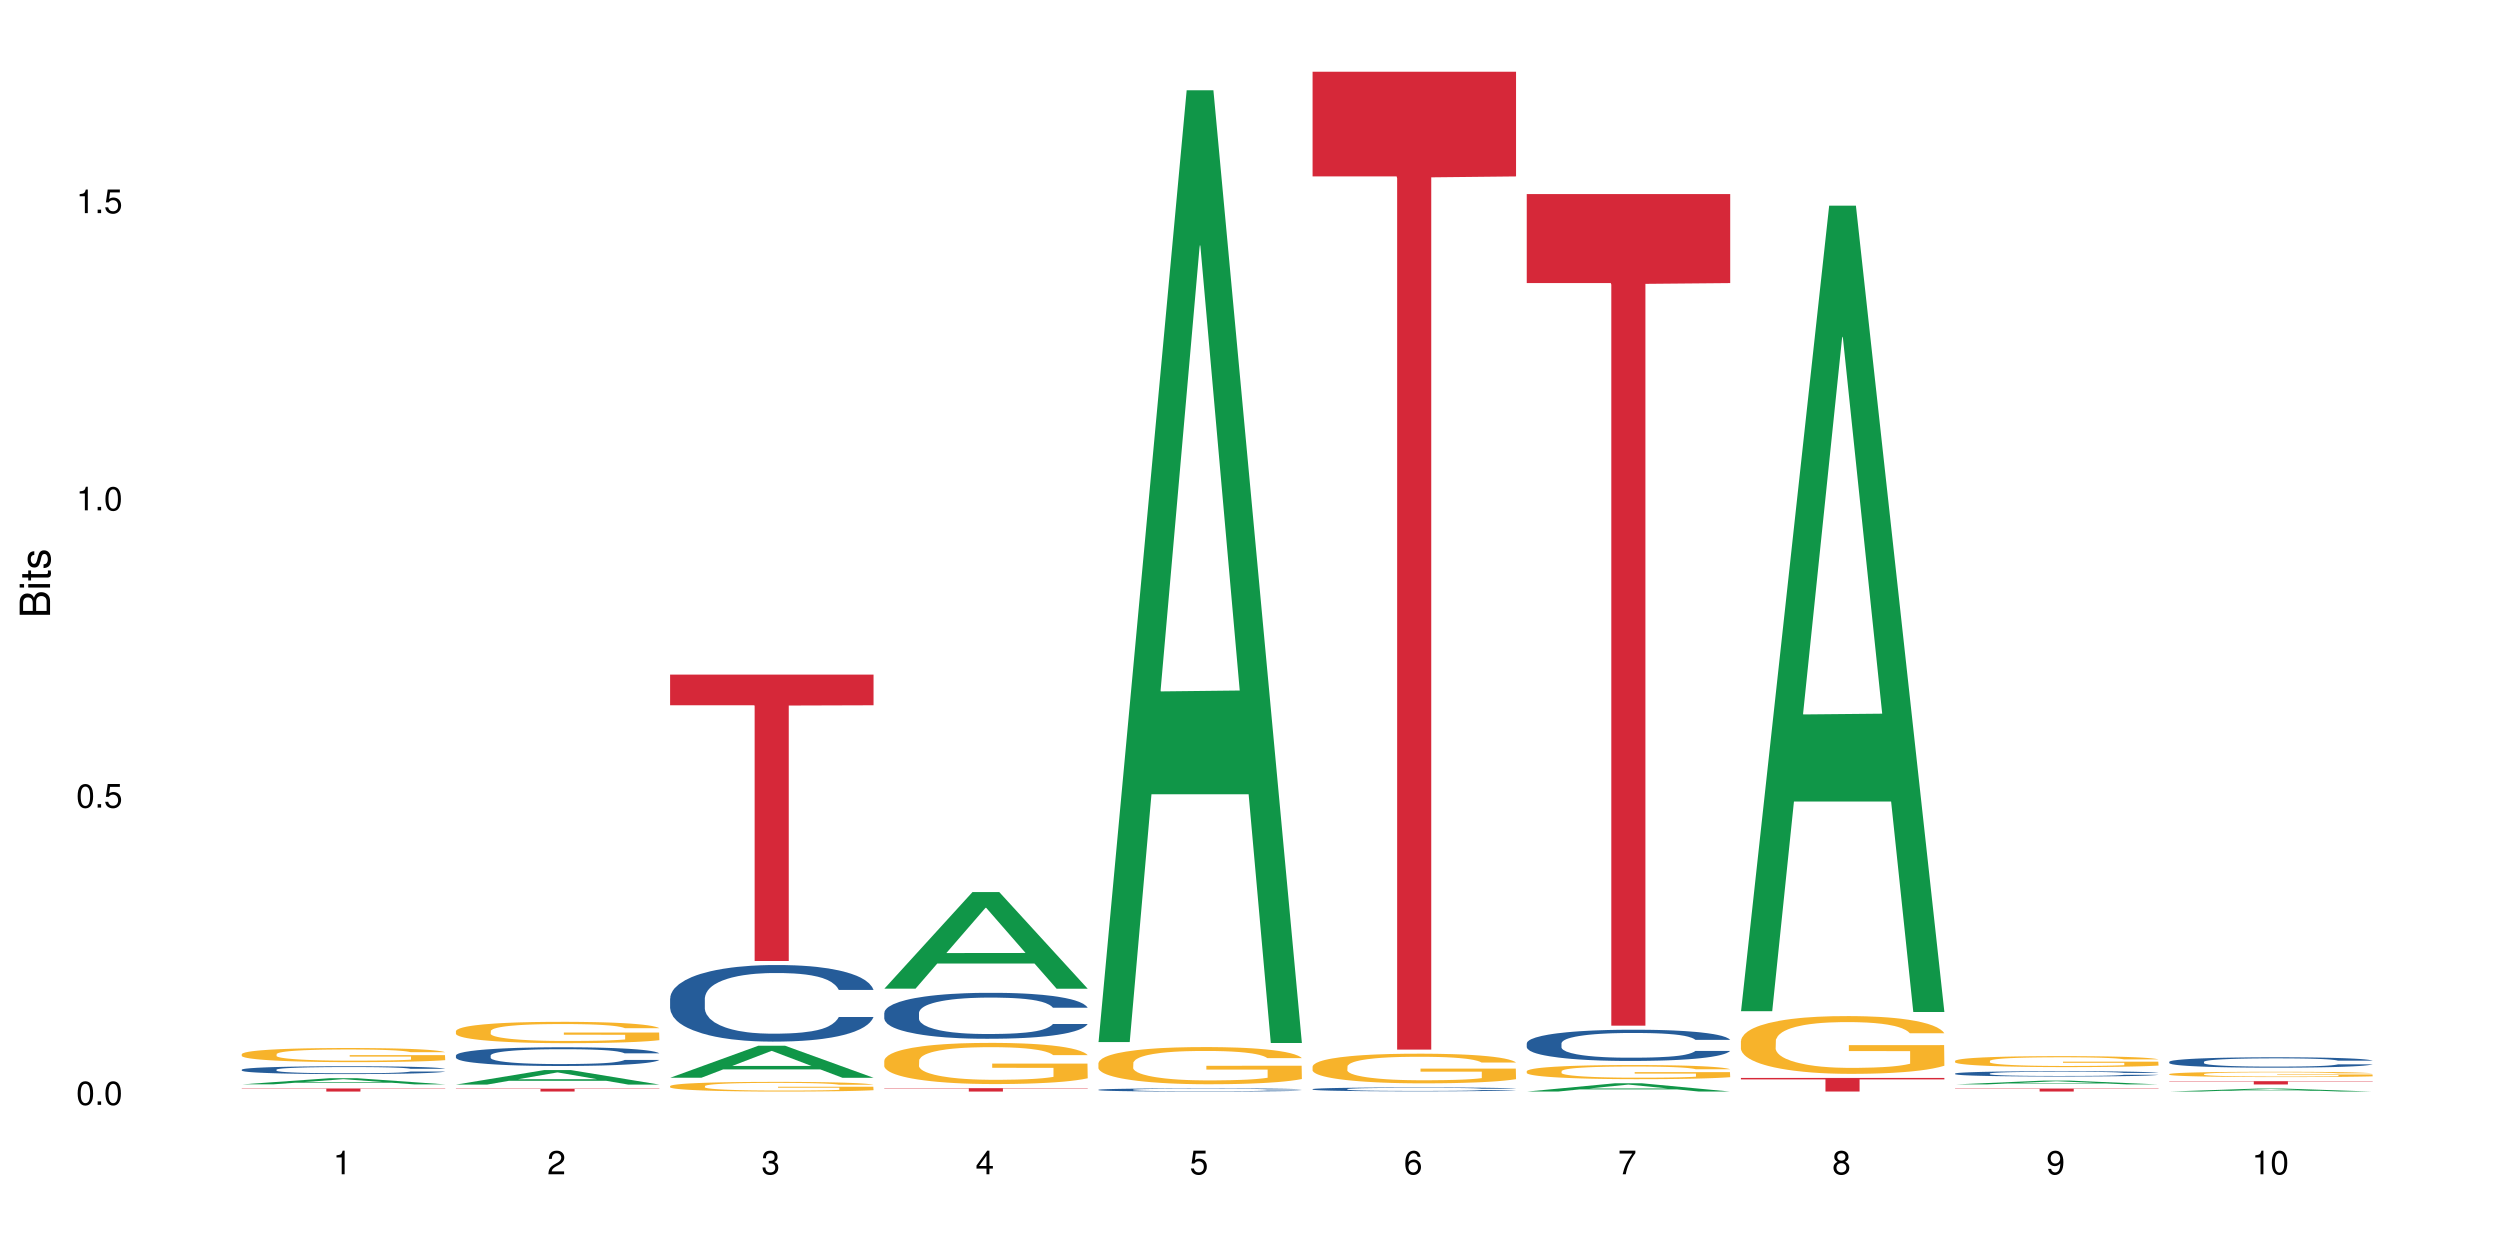 <?xml version="1.0" encoding="UTF-8"?>
<svg xmlns="http://www.w3.org/2000/svg" xmlns:xlink="http://www.w3.org/1999/xlink" width="720pt" height="360pt" viewBox="0 0 720 360" version="1.1">
<defs>
<g>
<symbol overflow="visible" id="glyph0-0">
<path style="stroke:none;" d=""/>
</symbol>
<symbol overflow="visible" id="glyph0-1">
<path style="stroke:none;" d="M 2.641 -6.797 C 2 -6.797 1.422 -6.531 1.078 -6.047 C 0.641 -5.453 0.406 -4.547 0.406 -3.297 C 0.406 -1 1.188 0.219 2.641 0.219 C 4.078 0.219 4.859 -1 4.859 -3.234 C 4.859 -4.562 4.656 -5.438 4.203 -6.047 C 3.844 -6.531 3.281 -6.797 2.641 -6.797 Z M 2.641 -6.047 C 3.547 -6.047 4 -5.125 4 -3.312 C 4 -1.375 3.562 -0.484 2.625 -0.484 C 1.734 -0.484 1.281 -1.422 1.281 -3.281 C 1.281 -5.141 1.734 -6.047 2.641 -6.047 Z M 2.641 -6.047 "/>
</symbol>
<symbol overflow="visible" id="glyph0-2">
<path style="stroke:none;" d="M 1.828 -1 L 0.828 -1 L 0.828 0 L 1.828 0 Z M 1.828 -1 "/>
</symbol>
<symbol overflow="visible" id="glyph0-3">
<path style="stroke:none;" d="M 4.562 -6.797 L 1.062 -6.797 L 0.547 -3.094 L 1.328 -3.094 C 1.719 -3.562 2.047 -3.734 2.578 -3.734 C 3.484 -3.734 4.062 -3.109 4.062 -2.094 C 4.062 -1.125 3.484 -0.531 2.578 -0.531 C 1.828 -0.531 1.375 -0.906 1.188 -1.672 L 0.328 -1.672 C 0.453 -1.109 0.547 -0.844 0.75 -0.594 C 1.125 -0.078 1.828 0.219 2.594 0.219 C 3.969 0.219 4.922 -0.781 4.922 -2.219 C 4.922 -3.562 4.031 -4.484 2.719 -4.484 C 2.25 -4.484 1.859 -4.359 1.469 -4.062 L 1.734 -5.969 L 4.562 -5.969 Z M 4.562 -6.797 "/>
</symbol>
<symbol overflow="visible" id="glyph0-4">
<path style="stroke:none;" d="M 2.484 -4.844 L 2.484 0 L 3.328 0 L 3.328 -6.797 L 2.766 -6.797 C 2.469 -5.75 2.281 -5.609 0.984 -5.453 L 0.984 -4.844 Z M 2.484 -4.844 "/>
</symbol>
<symbol overflow="visible" id="glyph0-5">
<path style="stroke:none;" d="M 4.859 -0.828 L 1.281 -0.828 C 1.359 -1.391 1.672 -1.75 2.5 -2.234 L 3.469 -2.75 C 4.406 -3.266 4.906 -3.969 4.906 -4.812 C 4.906 -5.375 4.672 -5.906 4.266 -6.266 C 3.859 -6.625 3.375 -6.797 2.719 -6.797 C 1.859 -6.797 1.219 -6.5 0.844 -5.922 C 0.609 -5.562 0.5 -5.125 0.484 -4.438 L 1.328 -4.438 C 1.359 -4.906 1.406 -5.188 1.531 -5.406 C 1.75 -5.812 2.188 -6.062 2.703 -6.062 C 3.469 -6.062 4.031 -5.516 4.031 -4.781 C 4.031 -4.25 3.719 -3.797 3.125 -3.438 L 2.234 -2.938 C 0.812 -2.141 0.406 -1.5 0.328 0 L 4.859 0 Z M 4.859 -0.828 "/>
</symbol>
<symbol overflow="visible" id="glyph0-6">
<path style="stroke:none;" d="M 2.125 -3.125 L 2.578 -3.125 C 3.516 -3.125 3.984 -2.703 3.984 -1.891 C 3.984 -1.031 3.469 -0.531 2.578 -0.531 C 1.656 -0.531 1.203 -0.984 1.156 -1.969 L 0.312 -1.969 C 0.344 -1.422 0.438 -1.078 0.609 -0.766 C 0.953 -0.109 1.625 0.219 2.547 0.219 C 3.953 0.219 4.859 -0.609 4.859 -1.906 C 4.859 -2.766 4.516 -3.25 3.703 -3.516 C 4.344 -3.766 4.656 -4.25 4.656 -4.938 C 4.656 -6.109 3.875 -6.797 2.578 -6.797 C 1.203 -6.797 0.484 -6.047 0.453 -4.609 L 1.297 -4.609 C 1.312 -5.016 1.344 -5.25 1.453 -5.453 C 1.641 -5.828 2.062 -6.062 2.594 -6.062 C 3.344 -6.062 3.797 -5.625 3.797 -4.906 C 3.797 -4.422 3.609 -4.141 3.25 -3.984 C 3.016 -3.891 2.719 -3.844 2.125 -3.844 Z M 2.125 -3.125 "/>
</symbol>
<symbol overflow="visible" id="glyph0-7">
<path style="stroke:none;" d="M 3.141 -1.625 L 3.141 0 L 3.984 0 L 3.984 -1.625 L 4.984 -1.625 L 4.984 -2.391 L 3.984 -2.391 L 3.984 -6.797 L 3.359 -6.797 L 0.266 -2.516 L 0.266 -1.625 Z M 3.141 -2.391 L 1 -2.391 L 3.141 -5.359 Z M 3.141 -2.391 "/>
</symbol>
<symbol overflow="visible" id="glyph0-8">
<path style="stroke:none;" d="M 4.781 -5.031 C 4.609 -6.141 3.891 -6.797 2.844 -6.797 C 2.094 -6.797 1.422 -6.438 1.031 -5.828 C 0.609 -5.172 0.406 -4.344 0.406 -3.094 C 0.406 -1.953 0.578 -1.234 0.984 -0.625 C 1.359 -0.078 1.953 0.219 2.703 0.219 C 3.984 0.219 4.922 -0.734 4.922 -2.078 C 4.922 -3.344 4.062 -4.234 2.844 -4.234 C 2.172 -4.234 1.641 -3.969 1.281 -3.469 C 1.281 -5.125 1.828 -6.047 2.797 -6.047 C 3.391 -6.047 3.797 -5.672 3.938 -5.031 Z M 2.734 -3.484 C 3.547 -3.484 4.062 -2.922 4.062 -2 C 4.062 -1.156 3.484 -0.531 2.703 -0.531 C 1.922 -0.531 1.328 -1.188 1.328 -2.047 C 1.328 -2.891 1.906 -3.484 2.734 -3.484 Z M 2.734 -3.484 "/>
</symbol>
<symbol overflow="visible" id="glyph0-9">
<path style="stroke:none;" d="M 4.984 -6.797 L 0.438 -6.797 L 0.438 -5.969 L 4.109 -5.969 C 2.5 -3.656 1.828 -2.234 1.328 0 L 2.219 0 C 2.594 -2.172 3.453 -4.047 4.984 -6.094 Z M 4.984 -6.797 "/>
</symbol>
<symbol overflow="visible" id="glyph0-10">
<path style="stroke:none;" d="M 3.75 -3.578 C 4.453 -4 4.688 -4.344 4.688 -4.984 C 4.688 -6.047 3.844 -6.797 2.641 -6.797 C 1.438 -6.797 0.594 -6.047 0.594 -4.984 C 0.594 -4.359 0.828 -4.016 1.516 -3.578 C 0.734 -3.203 0.359 -2.641 0.359 -1.891 C 0.359 -0.641 1.297 0.219 2.641 0.219 C 3.984 0.219 4.922 -0.641 4.922 -1.875 C 4.922 -2.641 4.531 -3.203 3.75 -3.578 Z M 2.641 -6.047 C 3.359 -6.047 3.812 -5.625 3.812 -4.969 C 3.812 -4.344 3.344 -3.922 2.641 -3.922 C 1.922 -3.922 1.453 -4.344 1.453 -4.984 C 1.453 -5.625 1.922 -6.047 2.641 -6.047 Z M 2.641 -3.203 C 3.484 -3.203 4.062 -2.672 4.062 -1.875 C 4.062 -1.062 3.484 -0.531 2.625 -0.531 C 1.797 -0.531 1.219 -1.078 1.219 -1.875 C 1.219 -2.672 1.797 -3.203 2.641 -3.203 Z M 2.641 -3.203 "/>
</symbol>
<symbol overflow="visible" id="glyph0-11">
<path style="stroke:none;" d="M 0.516 -1.547 C 0.672 -0.438 1.406 0.219 2.438 0.219 C 3.188 0.219 3.859 -0.141 4.266 -0.75 C 4.688 -1.406 4.891 -2.25 4.891 -3.484 C 4.891 -4.625 4.703 -5.359 4.312 -5.953 C 3.938 -6.5 3.344 -6.797 2.594 -6.797 C 1.297 -6.797 0.359 -5.844 0.359 -4.516 C 0.359 -3.25 1.234 -2.344 2.453 -2.344 C 3.094 -2.344 3.562 -2.578 4.016 -3.109 C 4 -1.453 3.469 -0.531 2.5 -0.531 C 1.906 -0.531 1.484 -0.906 1.359 -1.547 Z M 2.578 -6.062 C 3.375 -6.062 3.969 -5.406 3.969 -4.531 C 3.969 -3.688 3.375 -3.094 2.547 -3.094 C 1.734 -3.094 1.234 -3.672 1.234 -4.578 C 1.234 -5.438 1.797 -6.062 2.578 -6.062 Z M 2.578 -6.062 "/>
</symbol>
<symbol overflow="visible" id="glyph1-0">
<path style="stroke:none;" d=""/>
</symbol>
<symbol overflow="visible" id="glyph1-1">
<path style="stroke:none;" d="M 0 -0.953 L 0 -4.891 C 0 -5.719 -0.234 -6.344 -0.734 -6.797 C -1.188 -7.234 -1.812 -7.469 -2.5 -7.469 C -3.547 -7.469 -4.188 -7 -4.625 -5.875 C -4.984 -6.672 -5.641 -7.094 -6.531 -7.094 C -7.156 -7.094 -7.734 -6.859 -8.141 -6.391 C -8.562 -5.938 -8.75 -5.344 -8.75 -4.5 L -8.75 -0.953 Z M -4.984 -2.062 L -7.766 -2.062 L -7.766 -4.219 C -7.766 -4.844 -7.688 -5.203 -7.453 -5.5 C -7.219 -5.812 -6.859 -5.969 -6.375 -5.969 C -5.906 -5.969 -5.531 -5.812 -5.297 -5.5 C -5.062 -5.203 -4.984 -4.844 -4.984 -4.219 Z M -0.984 -2.062 L -4 -2.062 L -4 -4.781 C -4 -5.328 -3.859 -5.688 -3.578 -5.953 C -3.297 -6.219 -2.922 -6.359 -2.484 -6.359 C -2.062 -6.359 -1.688 -6.219 -1.406 -5.953 C -1.109 -5.688 -0.984 -5.328 -0.984 -4.781 Z M -0.984 -2.062 "/>
</symbol>
<symbol overflow="visible" id="glyph1-2">
<path style="stroke:none;" d="M -6.281 -1.797 L -6.281 -0.797 L 0 -0.797 L 0 -1.797 Z M -8.75 -1.797 L -8.75 -0.797 L -7.484 -0.797 L -7.484 -1.797 Z M -8.75 -1.797 "/>
</symbol>
<symbol overflow="visible" id="glyph1-3">
<path style="stroke:none;" d="M -6.281 -3.047 L -6.281 -2.016 L -8.016 -2.016 L -8.016 -1.016 L -6.281 -1.016 L -6.281 -0.172 L -5.469 -0.172 L -5.469 -1.016 L -0.719 -1.016 C -0.078 -1.016 0.281 -1.453 0.281 -2.234 C 0.281 -2.469 0.25 -2.719 0.188 -3.047 L -0.641 -3.047 C -0.609 -2.922 -0.594 -2.766 -0.594 -2.562 C -0.594 -2.141 -0.719 -2.016 -1.156 -2.016 L -5.469 -2.016 L -5.469 -3.047 Z M -6.281 -3.047 "/>
</symbol>
<symbol overflow="visible" id="glyph1-4">
<path style="stroke:none;" d="M -4.531 -5.25 C -5.766 -5.25 -6.469 -4.422 -6.469 -2.969 C -6.469 -1.516 -5.719 -0.562 -4.547 -0.562 C -3.562 -0.562 -3.094 -1.062 -2.734 -2.562 L -2.516 -3.484 C -2.344 -4.188 -2.094 -4.469 -1.625 -4.469 C -1.047 -4.469 -0.641 -3.875 -0.641 -3 C -0.641 -2.453 -0.797 -2 -1.062 -1.75 C -1.25 -1.594 -1.422 -1.531 -1.875 -1.469 L -1.875 -0.406 C -0.422 -0.453 0.281 -1.266 0.281 -2.922 C 0.281 -4.5 -0.5 -5.516 -1.719 -5.516 C -2.656 -5.516 -3.172 -4.984 -3.469 -3.734 L -3.703 -2.766 C -3.891 -1.953 -4.156 -1.609 -4.594 -1.609 C -5.172 -1.609 -5.547 -2.125 -5.547 -2.938 C -5.547 -3.75 -5.203 -4.172 -4.531 -4.203 Z M -4.531 -5.25 "/>
</symbol>
</g>
</defs>
<g id="surface99766">
<rect x="0" y="0" width="720" height="360" style="fill:rgb(100%,100%,100%);fill-opacity:1;stroke:none;"/>
<path style=" stroke:none;fill-rule:nonzero;fill:rgb(6.275%,58.824%,28.235%);fill-opacity:1;" d="M 69.629 312.297 L 69.691 312.297 L 95.047 310.516 L 102.746 310.516 L 128.223 312.301 L 119.273 312.301 L 112.887 311.832 L 84.902 311.832 L 78.645 312.297 L 69.629 312.297 L 87.598 311.641 L 110.32 311.641 L 98.988 310.805 L 98.863 310.805 L 98.738 310.809 L 87.535 311.641 L 87.598 311.641 Z M 69.629 312.297 "/>
<path style=" stroke:none;fill-rule:nonzero;fill:rgb(14.51%,36.078%,60%);fill-opacity:1;" d="M 69.629 308.059 L 69.699 308.059 L 69.699 308.008 L 69.914 307.93 L 70.414 307.832 L 70.914 307.762 L 72.203 307.641 L 73.988 307.523 L 75.848 307.434 L 77.203 307.379 L 78.418 307.336 L 81.207 307.262 L 82.992 307.223 L 84.922 307.188 L 87.281 307.152 L 88.996 307.133 L 92.852 307.098 L 95.711 307.086 L 97.926 307.078 L 102.715 307.078 L 105.574 307.086 L 107.645 307.098 L 109.93 307.113 L 111.859 307.133 L 115.219 307.176 L 118.219 307.234 L 119.578 307.27 L 121.723 307.332 L 123.367 307.395 L 124.508 307.445 L 125.797 307.523 L 126.938 307.617 L 127.797 307.723 L 128.223 307.809 L 118.219 307.809 L 117.719 307.727 L 117.148 307.664 L 116.078 307.578 L 115.004 307.52 L 113.504 307.461 L 112.148 307.422 L 110.289 307.383 L 108.645 307.355 L 106.93 307.336 L 105.285 307.324 L 102.141 307.312 L 98.5 307.312 L 97.141 307.316 L 94.355 307.332 L 92.852 307.348 L 90.711 307.379 L 89.207 307.402 L 87.422 307.445 L 86.207 307.48 L 84.707 307.535 L 83.637 307.582 L 82.422 307.648 L 81.707 307.699 L 81.062 307.758 L 80.492 307.828 L 80.062 307.898 L 79.777 307.977 L 79.633 308.051 L 79.633 308.371 L 79.777 308.445 L 80.133 308.531 L 81.062 308.656 L 82.422 308.766 L 83.992 308.852 L 85.492 308.914 L 86.352 308.941 L 87.492 308.977 L 89.281 309.016 L 91.852 309.059 L 93.352 309.074 L 95.641 309.09 L 97.996 309.098 L 101.141 309.098 L 103.93 309.09 L 105.785 309.082 L 107.715 309.062 L 110.359 309.031 L 112.004 308.996 L 113.434 308.957 L 114.504 308.918 L 115.219 308.887 L 116.293 308.82 L 117.148 308.75 L 117.793 308.68 L 118.219 308.609 L 128.223 308.609 L 127.797 308.691 L 127.152 308.773 L 126.508 308.832 L 125.508 308.902 L 124.367 308.969 L 122.723 309.039 L 121.363 309.086 L 119.578 309.141 L 117.934 309.18 L 116.148 309.215 L 113.504 309.254 L 111.789 309.273 L 109.93 309.293 L 107.715 309.309 L 104.93 309.324 L 101.93 309.332 L 99.141 309.336 L 96.141 309.332 L 93.926 309.324 L 90.996 309.305 L 87.352 309.266 L 84.707 309.227 L 82.633 309.188 L 80.848 309.148 L 78.848 309.09 L 76.273 309 L 74.703 308.93 L 73.633 308.871 L 72.418 308.793 L 71.559 308.719 L 70.559 308.605 L 69.844 308.457 L 69.629 308.344 Z M 69.629 308.059 "/>
<path style=" stroke:none;fill-rule:nonzero;fill:rgb(96.863%,70.196%,16.863%);fill-opacity:1;" d="M 69.629 303.57 L 69.699 303.566 L 69.699 303.492 L 69.988 303.324 L 70.703 303.094 L 71.629 302.906 L 72.629 302.758 L 73.273 302.68 L 74.344 302.566 L 75.273 302.484 L 77.633 302.316 L 80.633 302.16 L 82.277 302.094 L 84.137 302.031 L 86.777 301.961 L 87.992 301.934 L 91.711 301.875 L 95.926 301.836 L 100.57 301.824 L 102.715 301.828 L 105.645 301.844 L 109.645 301.887 L 111.934 301.922 L 113.719 301.961 L 115.578 302.008 L 117.863 302.082 L 120.008 302.172 L 121.723 302.262 L 123.438 302.371 L 124.867 302.492 L 126.082 302.621 L 127.152 302.777 L 127.797 302.91 L 128.223 303.039 L 118.293 303.039 L 117.719 302.91 L 117.078 302.809 L 116.004 302.684 L 114.934 302.598 L 113.863 302.523 L 111.859 302.43 L 110.145 302.367 L 108.004 302.316 L 105.93 302.285 L 103.57 302.262 L 102.141 302.254 L 98.355 302.254 L 94.926 302.281 L 92.926 302.309 L 91.496 302.34 L 89.496 302.395 L 88.281 302.441 L 87.566 302.469 L 85.422 302.586 L 83.992 302.688 L 83.207 302.758 L 82.207 302.871 L 81.492 302.973 L 80.707 303.121 L 80.277 303.23 L 79.703 303.484 L 79.633 304.152 L 79.848 304.297 L 80.277 304.449 L 80.848 304.582 L 81.707 304.723 L 82.562 304.832 L 84.062 304.977 L 85.352 305.074 L 86.352 305.137 L 88.281 305.238 L 89.066 305.27 L 90.922 305.336 L 92.852 305.391 L 95.211 305.434 L 96.996 305.457 L 99.855 305.473 L 103.5 305.473 L 107.789 305.453 L 110.504 305.422 L 112.359 305.391 L 113.574 305.367 L 115.078 305.324 L 116.148 305.289 L 117.148 305.246 L 118.363 305.184 L 118.363 304.297 L 100.715 304.293 L 100.715 303.875 L 128.152 303.871 L 128.223 305.324 L 126.723 305.426 L 124.867 305.523 L 123.078 305.598 L 121.223 305.66 L 118.578 305.73 L 116.434 305.777 L 113.148 305.828 L 110.145 305.859 L 107 305.883 L 104.215 305.895 L 100.93 305.898 L 97.996 305.891 L 94.855 305.867 L 92.352 305.84 L 90.066 305.801 L 87.781 305.754 L 84.922 305.676 L 83.062 305.613 L 81.133 305.535 L 79.203 305.441 L 77.488 305.34 L 76.348 305.262 L 75.203 305.172 L 73.988 305.062 L 72.844 304.934 L 71.988 304.82 L 71.203 304.691 L 70.629 304.566 L 70.059 304.398 L 69.773 304.266 L 69.629 304.152 Z M 69.629 303.57 "/>
<path style=" stroke:none;fill-rule:nonzero;fill:rgb(83.922%,15.686%,22.353%);fill-opacity:1;" d="M 69.629 313.48 L 128.223 313.48 L 128.223 313.574 L 103.805 313.574 L 103.805 314.371 L 93.98 314.371 L 93.98 313.574 L 69.629 313.574 Z M 69.629 313.48 "/>
<path style=" stroke:none;fill-rule:nonzero;fill:rgb(6.275%,58.824%,28.235%);fill-opacity:1;" d="M 131.309 312.359 L 131.371 312.355 L 156.727 308.184 L 164.426 308.184 L 189.902 312.363 L 180.953 312.363 L 174.566 311.27 L 146.582 311.27 L 140.324 312.359 L 131.309 312.359 L 149.273 310.82 L 172 310.816 L 160.668 308.867 L 160.543 308.863 L 160.418 308.875 L 149.211 310.816 L 149.273 310.82 Z M 131.309 312.359 "/>
<path style=" stroke:none;fill-rule:nonzero;fill:rgb(14.51%,36.078%,60%);fill-opacity:1;" d="M 131.309 303.961 L 131.379 303.957 L 131.379 303.84 L 131.594 303.652 L 132.094 303.414 L 132.594 303.25 L 133.883 302.961 L 135.668 302.68 L 137.523 302.465 L 138.883 302.336 L 140.098 302.238 L 142.883 302.055 L 144.672 301.961 L 146.602 301.879 L 148.957 301.793 L 150.672 301.746 L 154.531 301.664 L 157.391 301.633 L 159.605 301.617 L 164.395 301.617 L 167.25 301.637 L 169.324 301.66 L 171.609 301.699 L 173.539 301.746 L 176.898 301.852 L 179.898 301.992 L 181.258 302.07 L 183.402 302.223 L 185.043 302.371 L 186.188 302.5 L 187.473 302.68 L 188.617 302.902 L 189.477 303.152 L 189.902 303.363 L 179.898 303.363 L 179.398 303.168 L 178.828 303.016 L 177.758 302.812 L 176.684 302.672 L 175.184 302.527 L 173.824 302.434 L 171.969 302.34 L 170.324 302.281 L 168.609 302.238 L 166.965 302.207 L 163.82 302.18 L 160.176 302.18 L 158.82 302.188 L 156.031 302.227 L 154.531 302.262 L 152.387 302.332 L 150.887 302.395 L 149.102 302.492 L 147.887 302.578 L 146.387 302.707 L 145.312 302.82 L 144.098 302.98 L 143.387 303.105 L 142.742 303.242 L 142.172 303.406 L 141.742 303.578 L 141.457 303.758 L 141.312 303.938 L 141.312 304.699 L 141.457 304.879 L 141.812 305.086 L 142.742 305.383 L 144.098 305.645 L 145.672 305.852 L 147.172 306 L 148.031 306.07 L 149.172 306.148 L 150.961 306.246 L 153.531 306.344 L 155.031 306.383 L 157.32 306.426 L 159.676 306.445 L 162.82 306.445 L 165.609 306.426 L 167.465 306.398 L 169.395 306.359 L 172.039 306.277 L 173.684 306.199 L 175.113 306.105 L 176.184 306.012 L 176.898 305.93 L 177.969 305.777 L 178.828 305.609 L 179.473 305.438 L 179.898 305.27 L 189.902 305.27 L 189.477 305.469 L 188.832 305.66 L 188.188 305.805 L 187.188 305.977 L 186.047 306.129 L 184.402 306.301 L 183.043 306.414 L 181.258 306.539 L 179.613 306.629 L 177.828 306.715 L 175.184 306.812 L 173.469 306.863 L 171.609 306.906 L 169.395 306.945 L 166.609 306.98 L 163.605 307 L 160.82 307.004 L 157.82 306.996 L 155.605 306.977 L 152.676 306.93 L 149.031 306.844 L 146.387 306.75 L 144.312 306.656 L 142.527 306.559 L 140.527 306.426 L 137.953 306.207 L 136.383 306.039 L 135.309 305.902 L 134.094 305.711 L 133.238 305.539 L 132.238 305.262 L 131.523 304.91 L 131.309 304.641 Z M 131.309 303.961 "/>
<path style=" stroke:none;fill-rule:nonzero;fill:rgb(96.863%,70.196%,16.863%);fill-opacity:1;" d="M 131.309 296.918 L 131.379 296.914 L 131.379 296.801 L 131.664 296.547 L 132.379 296.199 L 133.309 295.914 L 134.309 295.688 L 134.953 295.57 L 136.023 295.402 L 136.953 295.277 L 139.312 295.023 L 142.312 294.789 L 143.957 294.688 L 145.812 294.594 L 148.457 294.484 L 149.672 294.445 L 153.391 294.355 L 157.605 294.301 L 162.25 294.285 L 164.395 294.289 L 167.324 294.312 L 171.324 294.375 L 173.613 294.43 L 175.398 294.484 L 177.254 294.559 L 179.543 294.672 L 181.688 294.805 L 183.402 294.941 L 185.117 295.109 L 186.547 295.289 L 187.762 295.484 L 188.832 295.723 L 189.477 295.918 L 189.902 296.117 L 179.973 296.117 L 179.398 295.918 L 178.758 295.766 L 177.684 295.582 L 176.613 295.445 L 175.539 295.34 L 173.539 295.195 L 171.824 295.105 L 169.68 295.023 L 167.609 294.977 L 165.25 294.941 L 163.82 294.93 L 160.035 294.93 L 156.605 294.969 L 154.605 295.016 L 153.176 295.059 L 151.172 295.145 L 149.957 295.211 L 149.246 295.254 L 147.102 295.43 L 145.672 295.586 L 144.887 295.695 L 143.887 295.863 L 143.172 296.016 L 142.383 296.238 L 141.957 296.406 L 141.383 296.789 L 141.312 297.801 L 141.527 298.016 L 141.957 298.246 L 142.527 298.449 L 143.387 298.66 L 144.242 298.824 L 145.742 299.043 L 147.027 299.191 L 148.031 299.285 L 149.957 299.438 L 150.746 299.488 L 152.602 299.59 L 154.531 299.668 L 156.891 299.734 L 158.676 299.77 L 161.535 299.797 L 165.18 299.797 L 169.469 299.762 L 172.184 299.719 L 174.039 299.672 L 175.254 299.633 L 176.754 299.57 L 177.828 299.516 L 178.828 299.453 L 180.043 299.359 L 180.043 298.016 L 162.391 298.008 L 162.391 297.379 L 189.832 297.375 L 189.902 299.57 L 188.402 299.723 L 186.547 299.871 L 184.758 299.98 L 182.902 300.078 L 180.258 300.184 L 178.113 300.25 L 174.824 300.332 L 171.824 300.383 L 168.68 300.414 L 165.895 300.43 L 162.605 300.438 L 159.676 300.426 L 156.531 300.391 L 154.031 300.348 L 151.746 300.293 L 149.457 300.219 L 146.602 300.102 L 144.742 300.004 L 142.812 299.887 L 140.883 299.746 L 139.168 299.594 L 138.027 299.477 L 136.883 299.34 L 135.668 299.172 L 134.523 298.98 L 133.668 298.809 L 132.879 298.609 L 132.309 298.426 L 131.738 298.172 L 131.453 297.969 L 131.309 297.797 Z M 131.309 296.918 "/>
<path style=" stroke:none;fill-rule:nonzero;fill:rgb(83.922%,15.686%,22.353%);fill-opacity:1;" d="M 131.309 313.543 L 189.902 313.543 L 189.902 313.629 L 165.484 313.629 L 165.484 314.371 L 155.656 314.371 L 155.656 313.633 L 155.516 313.629 L 131.309 313.629 Z M 131.309 313.543 "/>
<path style=" stroke:none;fill-rule:nonzero;fill:rgb(6.275%,58.824%,28.235%);fill-opacity:1;" d="M 192.988 310.391 L 193.051 310.383 L 218.402 301.172 L 226.105 301.172 L 251.582 310.402 L 242.629 310.402 L 236.246 307.992 L 208.262 307.992 L 202.004 310.391 L 192.988 310.391 L 210.953 306.996 L 233.68 306.984 L 222.348 302.68 L 222.223 302.668 L 222.098 302.695 L 210.891 306.984 L 210.953 306.996 Z M 192.988 310.391 "/>
<path style=" stroke:none;fill-rule:nonzero;fill:rgb(14.51%,36.078%,60%);fill-opacity:1;" d="M 192.988 287.535 L 193.059 287.516 L 193.059 287.031 L 193.273 286.266 L 193.773 285.301 L 194.273 284.633 L 195.559 283.445 L 197.348 282.297 L 199.203 281.41 L 200.562 280.887 L 201.777 280.484 L 204.562 279.738 L 206.352 279.355 L 208.281 279.012 L 210.637 278.668 L 212.352 278.469 L 216.211 278.145 L 219.07 278.004 L 221.285 277.945 L 226.074 277.945 L 228.93 278.023 L 231.004 278.125 L 233.289 278.285 L 235.219 278.469 L 238.578 278.91 L 241.578 279.477 L 242.938 279.797 L 245.082 280.422 L 246.723 281.027 L 247.867 281.551 L 249.152 282.297 L 250.297 283.203 L 251.152 284.23 L 251.582 285.098 L 241.578 285.098 L 241.078 284.293 L 240.508 283.668 L 239.434 282.84 L 238.363 282.258 L 236.863 281.672 L 235.504 281.289 L 233.648 280.906 L 232.004 280.664 L 230.289 280.484 L 228.645 280.363 L 225.5 280.242 L 221.855 280.242 L 220.5 280.281 L 217.711 280.441 L 216.211 280.586 L 214.066 280.867 L 212.566 281.129 L 210.781 281.531 L 209.566 281.875 L 208.066 282.398 L 206.992 282.863 L 205.777 283.527 L 205.062 284.031 L 204.422 284.594 L 203.848 285.258 L 203.422 285.965 L 203.133 286.711 L 202.992 287.438 L 202.992 290.559 L 203.133 291.285 L 203.492 292.133 L 204.422 293.359 L 205.777 294.43 L 207.352 295.273 L 208.852 295.879 L 209.707 296.16 L 210.852 296.484 L 212.637 296.887 L 215.211 297.289 L 216.711 297.453 L 219 297.613 L 221.355 297.691 L 224.5 297.691 L 227.289 297.613 L 229.145 297.512 L 231.074 297.352 L 233.719 297.008 L 235.363 296.684 L 236.793 296.301 L 237.863 295.918 L 238.578 295.598 L 239.648 294.973 L 240.508 294.289 L 241.148 293.582 L 241.578 292.898 L 251.582 292.898 L 251.152 293.703 L 250.512 294.488 L 249.867 295.074 L 248.867 295.777 L 247.723 296.402 L 246.082 297.109 L 244.723 297.57 L 242.938 298.074 L 241.293 298.457 L 239.508 298.801 L 236.863 299.203 L 235.148 299.406 L 233.289 299.586 L 231.074 299.75 L 228.289 299.891 L 225.285 299.969 L 222.5 299.992 L 219.5 299.949 L 217.285 299.871 L 214.352 299.688 L 210.711 299.324 L 208.066 298.941 L 205.992 298.559 L 204.207 298.156 L 202.207 297.613 L 199.633 296.727 L 198.062 296.039 L 196.988 295.477 L 195.773 294.691 L 194.918 293.984 L 193.918 292.855 L 193.203 291.426 L 192.988 290.316 Z M 192.988 287.535 "/>
<path style=" stroke:none;fill-rule:nonzero;fill:rgb(96.863%,70.196%,16.863%);fill-opacity:1;" d="M 192.988 312.777 L 193.059 312.773 L 193.059 312.723 L 193.344 312.605 L 194.059 312.449 L 194.988 312.32 L 195.988 312.219 L 196.633 312.164 L 197.703 312.086 L 198.633 312.031 L 200.992 311.918 L 203.992 311.809 L 205.637 311.766 L 207.492 311.719 L 210.137 311.672 L 211.352 311.652 L 215.066 311.613 L 219.285 311.59 L 223.93 311.582 L 226.074 311.582 L 229.004 311.594 L 233.004 311.621 L 235.289 311.648 L 237.078 311.672 L 238.934 311.707 L 241.223 311.758 L 243.367 311.816 L 245.082 311.879 L 246.797 311.953 L 248.223 312.035 L 249.438 312.125 L 250.512 312.234 L 251.152 312.32 L 251.582 312.41 L 241.648 312.41 L 241.078 312.32 L 240.434 312.254 L 239.363 312.168 L 238.293 312.109 L 237.219 312.059 L 235.219 311.992 L 233.504 311.953 L 231.359 311.918 L 229.289 311.895 L 226.93 311.879 L 225.5 311.875 L 221.715 311.875 L 218.285 311.891 L 216.281 311.91 L 214.855 311.934 L 212.852 311.969 L 211.637 312 L 210.922 312.02 L 208.781 312.102 L 207.352 312.172 L 206.566 312.219 L 205.562 312.297 L 204.852 312.363 L 204.062 312.469 L 203.637 312.543 L 203.062 312.719 L 202.992 313.176 L 203.207 313.273 L 203.637 313.375 L 204.207 313.469 L 205.062 313.566 L 205.922 313.641 L 207.422 313.738 L 208.707 313.805 L 209.707 313.848 L 211.637 313.918 L 212.426 313.941 L 214.281 313.984 L 216.211 314.023 L 218.57 314.051 L 220.355 314.066 L 223.215 314.082 L 226.859 314.082 L 231.145 314.066 L 233.863 314.043 L 235.719 314.023 L 236.934 314.008 L 238.434 313.977 L 239.508 313.953 L 240.508 313.926 L 241.723 313.883 L 241.723 313.273 L 224.07 313.27 L 224.07 312.984 L 251.512 312.98 L 251.582 313.977 L 250.082 314.047 L 248.223 314.113 L 246.438 314.164 L 244.578 314.207 L 241.938 314.258 L 239.793 314.285 L 236.504 314.32 L 233.504 314.344 L 230.359 314.359 L 227.574 314.367 L 224.285 314.371 L 221.355 314.367 L 218.211 314.352 L 215.711 314.328 L 213.426 314.305 L 211.137 314.27 L 208.281 314.219 L 206.422 314.176 L 204.492 314.121 L 202.562 314.059 L 200.848 313.988 L 199.703 313.934 L 198.562 313.875 L 197.348 313.797 L 196.203 313.711 L 195.348 313.633 L 194.559 313.543 L 193.988 313.457 L 193.418 313.344 L 193.129 313.25 L 192.988 313.172 Z M 192.988 312.777 "/>
<path style=" stroke:none;fill-rule:nonzero;fill:rgb(83.922%,15.686%,22.353%);fill-opacity:1;" d="M 192.988 194.289 L 251.582 194.289 L 251.582 203.117 L 227.164 203.195 L 227.164 276.766 L 217.336 276.766 L 217.336 203.273 L 217.195 203.117 L 192.988 203.117 Z M 192.988 194.289 "/>
<path style=" stroke:none;fill-rule:nonzero;fill:rgb(6.275%,58.824%,28.235%);fill-opacity:1;" d="M 254.668 284.73 L 254.73 284.707 L 280.082 256.906 L 287.781 256.906 L 313.262 284.758 L 304.309 284.758 L 297.926 277.488 L 269.941 277.488 L 263.68 284.73 L 254.668 284.73 L 272.633 274.48 L 295.359 274.453 L 284.027 261.457 L 283.902 261.434 L 283.777 261.512 L 272.57 274.453 L 272.633 274.48 Z M 254.668 284.73 "/>
<path style=" stroke:none;fill-rule:nonzero;fill:rgb(14.51%,36.078%,60%);fill-opacity:1;" d="M 254.668 291.695 L 254.738 291.684 L 254.738 291.391 L 254.953 290.934 L 255.453 290.352 L 255.953 289.953 L 257.238 289.238 L 259.027 288.551 L 260.883 288.02 L 262.242 287.703 L 263.457 287.461 L 266.242 287.016 L 268.031 286.785 L 269.957 286.578 L 272.316 286.371 L 274.031 286.254 L 277.891 286.059 L 280.75 285.973 L 282.965 285.938 L 287.75 285.938 L 290.609 285.984 L 292.684 286.047 L 294.969 286.145 L 296.898 286.254 L 300.258 286.52 L 303.258 286.855 L 304.617 287.051 L 306.758 287.426 L 308.402 287.789 L 309.547 288.102 L 310.832 288.551 L 311.977 289.094 L 312.832 289.711 L 313.262 290.23 L 303.258 290.23 L 302.758 289.746 L 302.188 289.371 L 301.113 288.875 L 300.043 288.527 L 298.543 288.176 L 297.184 287.945 L 295.328 287.715 L 293.684 287.57 L 291.969 287.461 L 290.324 287.391 L 287.18 287.316 L 283.535 287.316 L 282.18 287.34 L 279.391 287.438 L 277.891 287.523 L 275.746 287.691 L 274.246 287.848 L 272.461 288.09 L 271.246 288.297 L 269.746 288.609 L 268.672 288.891 L 267.457 289.289 L 266.742 289.59 L 266.102 289.93 L 265.527 290.328 L 265.102 290.75 L 264.812 291.199 L 264.672 291.633 L 264.672 293.508 L 264.812 293.945 L 265.172 294.453 L 266.102 295.191 L 267.457 295.832 L 269.031 296.34 L 270.531 296.703 L 271.387 296.871 L 272.531 297.066 L 274.316 297.309 L 276.891 297.547 L 278.391 297.645 L 280.676 297.742 L 283.035 297.789 L 286.18 297.789 L 288.965 297.742 L 290.824 297.684 L 292.754 297.586 L 295.398 297.379 L 297.043 297.188 L 298.469 296.957 L 299.543 296.727 L 300.258 296.531 L 301.328 296.156 L 302.188 295.746 L 302.828 295.324 L 303.258 294.91 L 313.262 294.91 L 312.832 295.395 L 312.191 295.867 L 311.547 296.219 L 310.547 296.641 L 309.402 297.016 L 307.762 297.441 L 306.402 297.719 L 304.617 298.02 L 302.973 298.25 L 301.188 298.457 L 298.543 298.699 L 296.828 298.82 L 294.969 298.926 L 292.754 299.023 L 289.969 299.109 L 286.965 299.156 L 284.18 299.168 L 281.176 299.145 L 278.961 299.098 L 276.031 298.988 L 272.387 298.77 L 269.746 298.539 L 267.672 298.312 L 265.887 298.07 L 263.887 297.742 L 261.312 297.211 L 259.742 296.797 L 258.668 296.461 L 257.453 295.988 L 256.598 295.566 L 255.598 294.887 L 254.883 294.027 L 254.668 293.363 Z M 254.668 291.695 "/>
<path style=" stroke:none;fill-rule:nonzero;fill:rgb(96.863%,70.196%,16.863%);fill-opacity:1;" d="M 254.668 305.43 L 254.738 305.418 L 254.738 305.203 L 255.023 304.715 L 255.738 304.043 L 256.668 303.492 L 257.668 303.059 L 258.312 302.828 L 259.383 302.504 L 260.312 302.266 L 262.672 301.777 L 265.672 301.324 L 267.316 301.129 L 269.172 300.945 L 271.816 300.738 L 273.031 300.664 L 276.746 300.488 L 280.965 300.383 L 285.609 300.348 L 287.75 300.359 L 290.68 300.402 L 294.684 300.523 L 296.969 300.629 L 298.758 300.738 L 300.613 300.879 L 302.902 301.098 L 305.043 301.355 L 306.758 301.617 L 308.473 301.941 L 309.902 302.289 L 311.117 302.668 L 312.191 303.121 L 312.832 303.5 L 313.262 303.879 L 303.328 303.879 L 302.758 303.5 L 302.113 303.207 L 301.043 302.852 L 299.973 302.59 L 298.898 302.387 L 296.898 302.105 L 295.184 301.93 L 293.039 301.777 L 290.969 301.68 L 288.609 301.617 L 287.18 301.594 L 283.395 301.594 L 279.961 301.672 L 277.961 301.758 L 276.531 301.844 L 274.531 302.008 L 273.316 302.137 L 272.602 302.223 L 270.457 302.559 L 269.031 302.863 L 268.242 303.066 L 267.242 303.395 L 266.527 303.684 L 265.742 304.117 L 265.312 304.445 L 264.742 305.18 L 264.672 307.129 L 264.887 307.543 L 265.312 307.984 L 265.887 308.375 L 266.742 308.789 L 267.602 309.102 L 269.102 309.523 L 270.387 309.805 L 271.387 309.988 L 273.316 310.281 L 274.102 310.379 L 275.961 310.574 L 277.891 310.727 L 280.25 310.855 L 282.035 310.922 L 284.895 310.977 L 288.539 310.977 L 292.824 310.91 L 295.539 310.824 L 297.398 310.738 L 298.613 310.66 L 300.113 310.543 L 301.188 310.434 L 302.188 310.316 L 303.402 310.133 L 303.402 307.543 L 285.75 307.531 L 285.75 306.316 L 313.191 306.309 L 313.262 310.543 L 311.762 310.836 L 309.902 311.117 L 308.117 311.332 L 306.258 311.52 L 303.617 311.723 L 301.473 311.852 L 298.184 312.004 L 295.184 312.102 L 292.039 312.168 L 289.254 312.199 L 285.965 312.211 L 283.035 312.188 L 279.891 312.125 L 277.391 312.039 L 275.105 311.93 L 272.816 311.789 L 269.957 311.562 L 268.102 311.375 L 266.172 311.148 L 264.242 310.879 L 262.527 310.586 L 261.383 310.359 L 260.242 310.098 L 259.027 309.773 L 257.883 309.406 L 257.023 309.07 L 256.238 308.691 L 255.668 308.332 L 255.094 307.844 L 254.809 307.457 L 254.668 307.121 Z M 254.668 305.43 "/>
<path style=" stroke:none;fill-rule:nonzero;fill:rgb(83.922%,15.686%,22.353%);fill-opacity:1;" d="M 254.668 313.391 L 313.262 313.391 L 313.262 313.496 L 288.84 313.496 L 288.84 314.371 L 279.016 314.371 L 279.016 313.496 L 254.668 313.496 Z M 254.668 313.391 "/>
<path style=" stroke:none;fill-rule:nonzero;fill:rgb(6.275%,58.824%,28.235%);fill-opacity:1;" d="M 316.348 300.117 L 316.41 299.859 L 341.762 25.996 L 349.461 25.996 L 374.941 300.375 L 365.988 300.375 L 359.605 228.754 L 331.621 228.754 L 325.359 300.117 L 316.348 300.117 L 334.312 199.125 L 357.039 198.867 L 345.707 70.824 L 345.582 70.566 L 345.457 71.34 L 334.25 198.867 L 334.312 199.125 Z M 316.348 300.117 "/>
<path style=" stroke:none;fill-rule:nonzero;fill:rgb(14.51%,36.078%,60%);fill-opacity:1;" d="M 316.348 313.848 L 316.418 313.848 L 316.418 313.828 L 316.633 313.793 L 317.133 313.754 L 317.633 313.727 L 318.918 313.676 L 320.703 313.629 L 322.562 313.59 L 323.922 313.57 L 325.137 313.551 L 327.922 313.52 L 329.707 313.504 L 331.637 313.488 L 333.996 313.477 L 335.711 313.469 L 339.57 313.453 L 342.43 313.449 L 344.645 313.445 L 349.43 313.445 L 352.289 313.449 L 354.363 313.453 L 356.648 313.461 L 358.578 313.469 L 361.938 313.484 L 364.938 313.508 L 366.293 313.523 L 368.438 313.551 L 370.082 313.574 L 371.227 313.598 L 372.512 313.629 L 373.656 313.664 L 374.512 313.707 L 374.941 313.746 L 364.938 313.746 L 364.438 313.711 L 363.867 313.684 L 362.793 313.652 L 361.723 313.625 L 360.223 313.602 L 358.863 313.586 L 357.004 313.57 L 355.363 313.559 L 353.648 313.551 L 352.004 313.547 L 348.859 313.543 L 343.855 313.543 L 341.07 313.551 L 339.57 313.555 L 337.426 313.566 L 335.926 313.578 L 334.141 313.594 L 332.926 313.609 L 331.422 313.633 L 330.352 313.652 L 329.137 313.68 L 328.422 313.699 L 327.777 313.723 L 327.207 313.754 L 326.777 313.781 L 326.492 313.812 L 326.352 313.844 L 326.352 313.977 L 326.492 314.004 L 326.852 314.039 L 327.777 314.094 L 329.137 314.137 L 330.707 314.172 L 332.211 314.199 L 333.066 314.211 L 334.211 314.223 L 335.996 314.242 L 338.57 314.258 L 340.07 314.266 L 342.355 314.27 L 344.715 314.273 L 347.859 314.273 L 350.645 314.27 L 352.504 314.266 L 354.434 314.262 L 357.078 314.246 L 358.719 314.23 L 360.148 314.215 L 361.223 314.199 L 361.938 314.188 L 363.008 314.16 L 363.867 314.133 L 364.508 314.102 L 364.938 314.074 L 374.941 314.074 L 374.512 314.105 L 373.871 314.141 L 373.227 314.164 L 372.227 314.195 L 371.082 314.219 L 369.438 314.25 L 368.082 314.27 L 366.293 314.289 L 364.652 314.305 L 362.863 314.32 L 360.223 314.336 L 358.508 314.348 L 356.648 314.355 L 354.434 314.359 L 351.645 314.367 L 348.645 314.371 L 345.859 314.371 L 342.855 314.367 L 340.641 314.367 L 337.711 314.359 L 334.066 314.344 L 331.422 314.328 L 329.352 314.312 L 327.566 314.293 L 325.562 314.27 L 322.992 314.234 L 321.418 314.203 L 320.348 314.18 L 319.133 314.148 L 318.273 314.117 L 317.273 314.07 L 316.559 314.012 L 316.348 313.965 Z M 316.348 313.848 "/>
<path style=" stroke:none;fill-rule:nonzero;fill:rgb(96.863%,70.196%,16.863%);fill-opacity:1;" d="M 316.348 306.145 L 316.418 306.133 L 316.418 305.938 L 316.703 305.496 L 317.418 304.891 L 318.348 304.391 L 319.348 304 L 319.992 303.797 L 321.062 303.5 L 321.992 303.285 L 324.348 302.848 L 327.352 302.438 L 328.992 302.258 L 330.852 302.094 L 333.496 301.906 L 334.711 301.84 L 338.426 301.684 L 342.641 301.586 L 347.289 301.555 L 349.43 301.566 L 352.359 301.605 L 356.363 301.711 L 358.648 301.809 L 360.434 301.906 L 362.293 302.035 L 364.578 302.23 L 366.723 302.465 L 368.438 302.699 L 370.152 302.992 L 371.582 303.305 L 372.797 303.648 L 373.871 304.059 L 374.512 304.402 L 374.941 304.742 L 365.008 304.742 L 364.438 304.402 L 363.793 304.137 L 362.723 303.816 L 361.648 303.582 L 360.578 303.395 L 358.578 303.141 L 356.863 302.984 L 354.719 302.848 L 352.645 302.758 L 350.289 302.699 L 348.859 302.68 L 345.07 302.68 L 341.641 302.75 L 339.641 302.828 L 338.211 302.906 L 336.211 303.051 L 334.996 303.168 L 334.281 303.246 L 332.137 303.551 L 330.707 303.824 L 329.922 304.012 L 328.922 304.305 L 328.207 304.566 L 327.422 304.961 L 326.992 305.254 L 326.422 305.918 L 326.352 307.68 L 326.562 308.051 L 326.992 308.449 L 327.566 308.805 L 328.422 309.176 L 329.281 309.457 L 330.781 309.84 L 332.066 310.094 L 333.066 310.262 L 334.996 310.523 L 335.781 310.613 L 337.641 310.789 L 339.57 310.926 L 341.93 311.043 L 343.715 311.102 L 346.574 311.148 L 350.219 311.148 L 354.504 311.09 L 357.219 311.012 L 359.078 310.934 L 360.293 310.867 L 361.793 310.758 L 362.863 310.66 L 363.867 310.555 L 365.078 310.387 L 365.078 308.051 L 347.43 308.039 L 347.43 306.945 L 374.871 306.934 L 374.941 310.758 L 373.441 311.023 L 371.582 311.277 L 369.797 311.473 L 367.938 311.641 L 365.293 311.824 L 363.152 311.941 L 359.863 312.078 L 356.863 312.168 L 353.719 312.227 L 350.93 312.254 L 347.645 312.266 L 344.715 312.246 L 341.57 312.188 L 339.07 312.109 L 336.781 312.012 L 334.496 311.883 L 331.637 311.68 L 329.781 311.512 L 327.852 311.309 L 325.922 311.062 L 324.207 310.797 L 323.062 310.594 L 321.918 310.359 L 320.703 310.066 L 319.562 309.73 L 318.703 309.43 L 317.918 309.086 L 317.348 308.766 L 316.773 308.324 L 316.488 307.973 L 316.348 307.668 Z M 316.348 306.145 "/>
<path style=" stroke:none;fill-rule:nonzero;fill:rgb(14.51%,36.078%,60%);fill-opacity:1;" d="M 378.023 313.668 L 378.098 313.668 L 378.098 313.645 L 378.312 313.605 L 378.812 313.555 L 379.312 313.523 L 380.598 313.461 L 382.383 313.402 L 384.242 313.359 L 385.602 313.332 L 386.812 313.312 L 389.602 313.273 L 391.387 313.254 L 393.316 313.234 L 395.676 313.219 L 397.391 313.207 L 401.25 313.191 L 404.105 313.184 L 411.109 313.184 L 413.969 313.188 L 416.039 313.191 L 418.328 313.199 L 420.258 313.207 L 423.613 313.23 L 426.617 313.258 L 427.973 313.277 L 430.117 313.309 L 431.762 313.34 L 432.906 313.363 L 434.191 313.402 L 435.336 313.449 L 436.191 313.5 L 436.621 313.547 L 426.617 313.547 L 426.117 313.504 L 425.543 313.473 L 424.473 313.43 L 423.402 313.402 L 421.898 313.371 L 420.543 313.352 L 418.684 313.332 L 417.039 313.32 L 415.324 313.312 L 413.684 313.305 L 410.539 313.297 L 406.895 313.297 L 405.535 313.301 L 402.75 313.309 L 401.25 313.316 L 399.105 313.332 L 397.605 313.344 L 395.816 313.363 L 394.602 313.383 L 393.102 313.406 L 392.031 313.43 L 390.816 313.465 L 390.102 313.492 L 389.457 313.52 L 388.887 313.555 L 388.457 313.59 L 388.172 313.629 L 388.027 313.664 L 388.027 313.824 L 388.172 313.859 L 388.531 313.902 L 389.457 313.965 L 390.816 314.02 L 392.387 314.062 L 393.891 314.094 L 394.746 314.105 L 395.891 314.125 L 397.676 314.145 L 400.25 314.164 L 401.75 314.172 L 404.035 314.18 L 406.395 314.184 L 409.539 314.184 L 412.324 314.18 L 414.184 314.176 L 416.113 314.168 L 418.758 314.148 L 420.398 314.133 L 421.828 314.113 L 422.902 314.094 L 423.613 314.078 L 424.688 314.047 L 425.543 314.012 L 426.188 313.977 L 426.617 313.941 L 436.621 313.941 L 436.191 313.98 L 435.547 314.023 L 434.906 314.051 L 433.906 314.086 L 432.762 314.121 L 431.117 314.156 L 429.762 314.18 L 427.973 314.203 L 426.332 314.223 L 424.543 314.242 L 421.898 314.262 L 420.184 314.273 L 418.328 314.281 L 416.113 314.289 L 413.324 314.297 L 410.324 314.301 L 404.535 314.301 L 402.32 314.297 L 399.391 314.285 L 395.746 314.27 L 393.102 314.25 L 391.031 314.23 L 389.242 314.207 L 387.242 314.18 L 384.672 314.137 L 383.098 314.102 L 382.027 314.07 L 380.812 314.031 L 379.953 313.996 L 378.953 313.938 L 378.238 313.867 L 378.023 313.809 Z M 378.023 313.668 "/>
<path style=" stroke:none;fill-rule:nonzero;fill:rgb(96.863%,70.196%,16.863%);fill-opacity:1;" d="M 378.023 307.117 L 378.098 307.109 L 378.098 306.953 L 378.383 306.605 L 379.098 306.121 L 380.027 305.723 L 381.027 305.41 L 381.668 305.246 L 382.742 305.012 L 383.672 304.84 L 386.027 304.488 L 389.031 304.16 L 390.672 304.02 L 392.531 303.887 L 395.176 303.742 L 396.391 303.688 L 400.105 303.562 L 404.32 303.484 L 408.965 303.461 L 411.109 303.469 L 414.039 303.5 L 418.043 303.586 L 420.328 303.664 L 422.113 303.742 L 423.973 303.84 L 426.258 303.996 L 428.402 304.184 L 430.117 304.371 L 431.832 304.605 L 433.262 304.855 L 434.477 305.129 L 435.547 305.457 L 436.191 305.73 L 436.621 306.004 L 426.688 306.004 L 426.117 305.73 L 425.473 305.52 L 424.402 305.262 L 423.328 305.074 L 422.258 304.926 L 420.258 304.723 L 418.543 304.598 L 416.398 304.488 L 414.324 304.418 L 411.969 304.371 L 410.539 304.355 L 406.75 304.355 L 403.32 304.41 L 401.32 304.473 L 399.891 304.535 L 397.891 304.652 L 396.676 304.746 L 395.961 304.809 L 393.816 305.051 L 392.387 305.27 L 391.602 305.418 L 390.602 305.652 L 389.887 305.863 L 389.102 306.176 L 388.672 306.41 L 388.102 306.938 L 388.027 308.344 L 388.242 308.641 L 388.672 308.961 L 389.242 309.242 L 390.102 309.535 L 390.961 309.762 L 392.461 310.066 L 393.746 310.27 L 394.746 310.402 L 396.676 310.613 L 397.461 310.684 L 399.32 310.824 L 401.25 310.934 L 403.605 311.027 L 405.395 311.074 L 408.25 311.113 L 411.895 311.113 L 416.184 311.066 L 418.898 311.004 L 420.758 310.941 L 421.973 310.887 L 423.473 310.801 L 424.543 310.723 L 425.543 310.637 L 426.758 310.504 L 426.758 308.641 L 409.109 308.633 L 409.109 307.758 L 436.551 307.75 L 436.621 310.801 L 435.121 311.012 L 433.262 311.215 L 431.477 311.371 L 429.617 311.504 L 426.973 311.652 L 424.828 311.746 L 421.543 311.855 L 418.543 311.926 L 415.398 311.973 L 412.609 311.996 L 409.324 312.004 L 406.395 311.988 L 403.25 311.941 L 400.75 311.879 L 398.461 311.801 L 396.176 311.699 L 393.316 311.535 L 391.461 311.402 L 389.531 311.238 L 387.602 311.043 L 385.887 310.832 L 384.742 310.668 L 383.598 310.48 L 382.383 310.246 L 381.242 309.98 L 380.383 309.738 L 379.598 309.465 L 379.027 309.211 L 378.453 308.859 L 378.168 308.578 L 378.023 308.336 Z M 378.023 307.117 "/>
<path style=" stroke:none;fill-rule:nonzero;fill:rgb(83.922%,15.686%,22.353%);fill-opacity:1;" d="M 378.023 20.664 L 436.621 20.664 L 436.621 50.809 L 412.199 51.074 L 412.199 302.281 L 402.375 302.281 L 402.375 51.336 L 402.23 50.809 L 378.023 50.809 Z M 378.023 20.664 "/>
<path style=" stroke:none;fill-rule:nonzero;fill:rgb(6.275%,58.824%,28.235%);fill-opacity:1;" d="M 439.703 314.367 L 439.766 314.367 L 465.121 311.98 L 472.82 311.98 L 498.301 314.371 L 489.348 314.371 L 482.961 313.746 L 454.98 313.746 L 448.719 314.367 L 439.703 314.367 L 457.672 313.488 L 480.395 313.484 L 469.066 312.371 L 468.938 312.367 L 468.812 312.375 L 457.609 313.484 L 457.672 313.488 Z M 439.703 314.367 "/>
<path style=" stroke:none;fill-rule:nonzero;fill:rgb(14.51%,36.078%,60%);fill-opacity:1;" d="M 439.703 300.473 L 439.777 300.465 L 439.777 300.27 L 439.988 299.957 L 440.492 299.562 L 440.992 299.289 L 442.277 298.805 L 444.062 298.336 L 445.922 297.977 L 447.277 297.762 L 448.492 297.598 L 451.281 297.293 L 453.066 297.137 L 454.996 296.996 L 457.355 296.859 L 459.07 296.777 L 462.93 296.645 L 465.785 296.586 L 468 296.562 L 472.789 296.562 L 475.648 296.594 L 477.719 296.637 L 480.008 296.703 L 481.938 296.777 L 485.293 296.957 L 488.297 297.188 L 489.652 297.316 L 491.797 297.574 L 493.441 297.82 L 494.582 298.035 L 495.871 298.336 L 497.012 298.707 L 497.871 299.125 L 498.301 299.48 L 488.297 299.48 L 487.797 299.152 L 487.223 298.895 L 486.152 298.559 L 485.078 298.32 L 483.578 298.082 L 482.223 297.926 L 480.363 297.77 L 478.719 297.672 L 477.004 297.598 L 475.363 297.547 L 472.219 297.5 L 468.574 297.5 L 467.215 297.516 L 464.43 297.582 L 462.93 297.641 L 460.785 297.754 L 459.285 297.859 L 457.496 298.023 L 456.281 298.164 L 454.781 298.379 L 453.711 298.566 L 452.496 298.84 L 451.781 299.043 L 451.137 299.273 L 450.566 299.547 L 450.137 299.832 L 449.852 300.137 L 449.707 300.434 L 449.707 301.707 L 449.852 302.004 L 450.207 302.348 L 451.137 302.852 L 452.496 303.285 L 454.066 303.633 L 455.566 303.879 L 456.426 303.992 L 457.57 304.125 L 459.355 304.289 L 461.926 304.453 L 463.43 304.52 L 465.715 304.586 L 468.074 304.617 L 471.219 304.617 L 474.004 304.586 L 475.863 304.543 L 477.793 304.477 L 480.434 304.336 L 482.078 304.207 L 483.508 304.051 L 484.578 303.895 L 485.293 303.762 L 486.367 303.508 L 487.223 303.227 L 487.867 302.941 L 488.297 302.66 L 498.301 302.66 L 497.871 302.988 L 497.227 303.309 L 496.586 303.547 L 495.586 303.836 L 494.441 304.09 L 492.797 304.379 L 491.441 304.566 L 489.652 304.773 L 488.008 304.93 L 486.223 305.07 L 483.578 305.234 L 481.863 305.316 L 480.008 305.391 L 477.793 305.457 L 475.004 305.512 L 472.004 305.547 L 469.215 305.555 L 466.215 305.539 L 464 305.504 L 461.07 305.43 L 457.426 305.281 L 454.781 305.125 L 452.711 304.969 L 450.922 304.805 L 448.922 304.586 L 446.352 304.223 L 444.777 303.941 L 443.707 303.715 L 442.492 303.391 L 441.633 303.105 L 440.633 302.645 L 439.918 302.062 L 439.703 301.609 Z M 439.703 300.473 "/>
<path style=" stroke:none;fill-rule:nonzero;fill:rgb(96.863%,70.196%,16.863%);fill-opacity:1;" d="M 439.703 308.477 L 439.777 308.473 L 439.777 308.398 L 440.062 308.23 L 440.777 308 L 441.707 307.809 L 442.707 307.66 L 443.348 307.586 L 444.422 307.473 L 445.348 307.391 L 447.707 307.223 L 450.707 307.066 L 452.352 307 L 454.211 306.938 L 456.855 306.867 L 458.07 306.84 L 461.785 306.781 L 466 306.746 L 470.645 306.734 L 472.789 306.738 L 475.719 306.754 L 479.719 306.793 L 482.008 306.832 L 483.793 306.867 L 485.652 306.914 L 487.938 306.988 L 490.082 307.078 L 491.797 307.168 L 493.512 307.281 L 494.941 307.398 L 496.156 307.527 L 497.227 307.684 L 497.871 307.812 L 498.301 307.945 L 488.367 307.945 L 487.797 307.812 L 487.152 307.715 L 486.082 307.59 L 485.008 307.504 L 483.938 307.434 L 481.938 307.336 L 480.223 307.277 L 478.078 307.223 L 476.004 307.191 L 473.648 307.168 L 472.219 307.16 L 468.43 307.16 L 465 307.188 L 463 307.215 L 461.57 307.246 L 459.57 307.301 L 458.355 307.348 L 457.641 307.375 L 455.496 307.492 L 454.066 307.594 L 453.281 307.664 L 452.281 307.777 L 451.566 307.879 L 450.781 308.027 L 450.352 308.137 L 449.781 308.391 L 449.707 309.059 L 449.922 309.199 L 450.352 309.352 L 450.922 309.484 L 451.781 309.625 L 452.637 309.734 L 454.141 309.879 L 455.426 309.977 L 456.426 310.039 L 458.355 310.137 L 459.141 310.172 L 461 310.238 L 462.93 310.289 L 465.285 310.336 L 467.074 310.359 L 469.93 310.375 L 473.574 310.375 L 477.863 310.355 L 480.578 310.324 L 482.438 310.293 L 483.652 310.27 L 485.152 310.227 L 486.223 310.191 L 487.223 310.148 L 488.438 310.086 L 488.438 309.199 L 470.789 309.195 L 470.789 308.781 L 498.227 308.777 L 498.301 310.227 L 496.801 310.328 L 494.941 310.426 L 493.156 310.5 L 491.297 310.562 L 488.652 310.633 L 486.508 310.676 L 483.223 310.73 L 480.223 310.762 L 477.078 310.785 L 474.289 310.797 L 471.004 310.801 L 468.074 310.793 L 464.93 310.77 L 462.43 310.738 L 460.141 310.703 L 457.855 310.656 L 454.996 310.578 L 453.137 310.512 L 451.211 310.434 L 449.281 310.344 L 447.566 310.242 L 446.422 310.164 L 445.277 310.074 L 444.062 309.965 L 442.922 309.836 L 442.062 309.723 L 441.277 309.594 L 440.703 309.469 L 440.133 309.305 L 439.848 309.168 L 439.703 309.055 Z M 439.703 308.477 "/>
<path style=" stroke:none;fill-rule:nonzero;fill:rgb(83.922%,15.686%,22.353%);fill-opacity:1;" d="M 439.703 55.891 L 498.301 55.891 L 498.301 81.527 L 473.879 81.754 L 473.879 295.383 L 464.055 295.383 L 464.055 81.977 L 463.91 81.527 L 439.703 81.527 Z M 439.703 55.891 "/>
<path style=" stroke:none;fill-rule:nonzero;fill:rgb(6.275%,58.824%,28.235%);fill-opacity:1;" d="M 501.383 291.234 L 501.445 291.016 L 526.801 59.223 L 534.5 59.223 L 559.98 291.453 L 551.027 291.453 L 544.641 230.832 L 516.66 230.832 L 510.398 291.234 L 501.383 291.234 L 519.352 205.758 L 542.074 205.539 L 530.742 97.164 L 530.617 96.945 L 530.492 97.602 L 519.289 205.539 L 519.352 205.758 Z M 501.383 291.234 "/>
<path style=" stroke:none;fill-rule:nonzero;fill:rgb(96.863%,70.196%,16.863%);fill-opacity:1;" d="M 501.383 299.758 L 501.453 299.742 L 501.453 299.441 L 501.742 298.754 L 502.457 297.812 L 503.383 297.039 L 504.383 296.43 L 505.027 296.113 L 506.102 295.656 L 507.027 295.32 L 509.387 294.637 L 512.387 294 L 514.031 293.727 L 515.891 293.469 L 518.535 293.18 L 519.75 293.07 L 523.465 292.828 L 527.68 292.676 L 532.324 292.633 L 534.469 292.645 L 537.398 292.707 L 541.398 292.875 L 543.688 293.027 L 545.473 293.18 L 547.332 293.375 L 549.617 293.68 L 551.762 294.043 L 553.477 294.41 L 555.191 294.867 L 556.621 295.352 L 557.836 295.883 L 558.906 296.523 L 559.551 297.055 L 559.98 297.586 L 550.047 297.586 L 549.473 297.055 L 548.832 296.645 L 547.758 296.141 L 546.688 295.777 L 545.617 295.488 L 543.613 295.094 L 541.898 294.852 L 539.758 294.637 L 537.684 294.5 L 535.324 294.41 L 533.898 294.379 L 530.109 294.379 L 526.68 294.484 L 524.68 294.605 L 523.25 294.727 L 521.25 294.957 L 520.035 295.141 L 519.32 295.262 L 517.176 295.73 L 515.746 296.156 L 514.961 296.445 L 513.961 296.902 L 513.246 297.312 L 512.461 297.922 L 512.031 298.375 L 511.461 299.41 L 511.387 302.145 L 511.602 302.723 L 512.031 303.344 L 512.602 303.891 L 513.461 304.469 L 514.316 304.91 L 515.816 305.504 L 517.105 305.898 L 518.105 306.156 L 520.035 306.566 L 520.82 306.703 L 522.68 306.977 L 524.605 307.191 L 526.965 307.371 L 528.75 307.465 L 531.609 307.539 L 535.254 307.539 L 539.543 307.449 L 542.258 307.328 L 544.113 307.207 L 545.328 307.098 L 546.832 306.934 L 547.902 306.781 L 548.902 306.613 L 550.117 306.355 L 550.117 302.723 L 532.469 302.707 L 532.469 301.004 L 559.906 300.988 L 559.98 306.934 L 558.477 307.344 L 556.621 307.738 L 554.832 308.043 L 552.977 308.301 L 550.332 308.59 L 548.188 308.77 L 544.902 308.984 L 541.898 309.121 L 538.754 309.211 L 535.969 309.258 L 532.684 309.273 L 529.754 309.242 L 526.609 309.152 L 524.105 309.031 L 521.82 308.879 L 519.535 308.68 L 516.676 308.359 L 514.816 308.102 L 512.887 307.781 L 510.957 307.402 L 509.242 306.992 L 508.102 306.672 L 506.957 306.309 L 505.742 305.852 L 504.598 305.336 L 503.742 304.863 L 502.957 304.332 L 502.383 303.832 L 501.812 303.148 L 501.527 302.602 L 501.383 302.129 Z M 501.383 299.758 "/>
<path style=" stroke:none;fill-rule:nonzero;fill:rgb(83.922%,15.686%,22.353%);fill-opacity:1;" d="M 501.383 310.453 L 559.98 310.453 L 559.98 310.871 L 535.559 310.875 L 535.559 314.371 L 525.734 314.371 L 525.734 310.879 L 525.59 310.871 L 501.383 310.871 Z M 501.383 310.453 "/>
<path style=" stroke:none;fill-rule:nonzero;fill:rgb(6.275%,58.824%,28.235%);fill-opacity:1;" d="M 563.062 312.316 L 563.125 312.316 L 588.48 311.219 L 596.18 311.219 L 621.656 312.316 L 612.707 312.316 L 606.32 312.031 L 578.336 312.031 L 572.078 312.316 L 563.062 312.316 L 581.031 311.91 L 603.754 311.91 L 592.422 311.398 L 592.297 311.395 L 592.172 311.398 L 580.965 311.91 L 581.031 311.91 Z M 563.062 312.316 "/>
<path style=" stroke:none;fill-rule:nonzero;fill:rgb(14.51%,36.078%,60%);fill-opacity:1;" d="M 563.062 309.176 L 563.133 309.172 L 563.133 309.141 L 563.348 309.086 L 563.848 309.02 L 564.348 308.973 L 565.637 308.891 L 567.422 308.812 L 569.281 308.75 L 570.637 308.711 L 571.852 308.684 L 574.641 308.633 L 576.426 308.605 L 578.355 308.582 L 580.711 308.559 L 582.426 308.547 L 586.285 308.523 L 589.145 308.512 L 591.359 308.508 L 596.148 308.508 L 599.004 308.516 L 601.078 308.52 L 603.363 308.531 L 605.293 308.547 L 608.652 308.574 L 611.652 308.613 L 613.012 308.637 L 615.156 308.68 L 616.797 308.723 L 617.941 308.758 L 619.227 308.812 L 620.371 308.875 L 621.23 308.945 L 621.656 309.004 L 611.652 309.004 L 611.152 308.949 L 610.582 308.906 L 609.512 308.848 L 608.438 308.809 L 606.938 308.766 L 605.578 308.742 L 603.723 308.715 L 602.078 308.699 L 600.363 308.684 L 598.719 308.676 L 595.574 308.668 L 591.93 308.668 L 590.574 308.672 L 587.785 308.684 L 586.285 308.691 L 584.145 308.711 L 582.641 308.73 L 580.855 308.758 L 579.641 308.781 L 578.141 308.816 L 577.066 308.852 L 575.855 308.895 L 575.141 308.93 L 574.496 308.969 L 573.926 309.016 L 573.496 309.066 L 573.211 309.117 L 573.066 309.168 L 573.066 309.383 L 573.211 309.434 L 573.566 309.492 L 574.496 309.578 L 575.855 309.652 L 577.426 309.711 L 578.926 309.754 L 579.785 309.773 L 580.926 309.793 L 582.715 309.824 L 585.285 309.852 L 586.785 309.863 L 589.074 309.871 L 591.43 309.879 L 594.574 309.879 L 597.363 309.871 L 599.219 309.867 L 601.148 309.855 L 603.793 309.832 L 605.438 309.809 L 606.867 309.781 L 607.938 309.754 L 608.652 309.734 L 609.723 309.691 L 610.582 309.641 L 611.227 309.594 L 611.652 309.547 L 621.656 309.547 L 621.23 309.602 L 620.586 309.656 L 619.941 309.695 L 618.941 309.746 L 617.801 309.789 L 616.156 309.836 L 614.797 309.871 L 613.012 309.906 L 611.367 309.93 L 609.582 309.957 L 606.938 309.984 L 605.223 309.996 L 603.363 310.008 L 601.148 310.02 L 598.363 310.031 L 595.363 310.035 L 592.574 310.039 L 589.574 310.035 L 587.359 310.027 L 584.43 310.016 L 580.785 309.992 L 578.141 309.965 L 576.066 309.938 L 574.281 309.91 L 572.281 309.871 L 569.707 309.812 L 568.137 309.766 L 567.062 309.723 L 565.848 309.672 L 564.992 309.621 L 563.992 309.543 L 563.277 309.445 L 563.062 309.367 Z M 563.062 309.176 "/>
<path style=" stroke:none;fill-rule:nonzero;fill:rgb(96.863%,70.196%,16.863%);fill-opacity:1;" d="M 563.062 305.52 L 563.133 305.52 L 563.133 305.461 L 563.422 305.332 L 564.133 305.152 L 565.062 305.004 L 566.062 304.887 L 566.707 304.828 L 567.777 304.742 L 568.707 304.676 L 571.066 304.547 L 574.066 304.426 L 575.711 304.375 L 577.57 304.324 L 580.211 304.27 L 581.426 304.25 L 585.145 304.203 L 589.359 304.176 L 594.004 304.168 L 596.148 304.168 L 599.078 304.18 L 603.078 304.211 L 605.367 304.242 L 607.152 304.27 L 609.012 304.309 L 611.297 304.367 L 613.441 304.434 L 615.156 304.504 L 616.871 304.59 L 618.301 304.684 L 619.516 304.785 L 620.586 304.906 L 621.23 305.008 L 621.656 305.109 L 611.727 305.109 L 611.152 305.008 L 610.512 304.93 L 609.438 304.832 L 608.367 304.766 L 607.293 304.711 L 605.293 304.633 L 603.578 304.59 L 601.434 304.547 L 599.363 304.523 L 597.004 304.504 L 595.574 304.5 L 591.789 304.5 L 588.359 304.52 L 586.359 304.543 L 584.93 304.566 L 582.93 304.609 L 581.715 304.645 L 581 304.664 L 578.855 304.754 L 577.426 304.836 L 576.641 304.891 L 575.641 304.977 L 574.926 305.055 L 574.137 305.172 L 573.711 305.258 L 573.137 305.453 L 573.066 305.973 L 573.281 306.086 L 573.711 306.203 L 574.281 306.305 L 575.141 306.418 L 575.996 306.5 L 577.496 306.613 L 578.785 306.688 L 579.785 306.738 L 581.715 306.816 L 582.5 306.84 L 584.355 306.895 L 586.285 306.934 L 588.645 306.969 L 590.43 306.984 L 593.289 307 L 596.934 307 L 601.223 306.984 L 603.938 306.961 L 605.793 306.938 L 607.008 306.918 L 608.508 306.883 L 609.582 306.855 L 610.582 306.824 L 611.797 306.773 L 611.797 306.086 L 594.148 306.082 L 594.148 305.758 L 621.586 305.754 L 621.656 306.883 L 620.156 306.961 L 618.301 307.039 L 616.512 307.094 L 614.656 307.145 L 612.012 307.199 L 609.867 307.234 L 606.582 307.273 L 603.578 307.301 L 600.434 307.316 L 597.648 307.328 L 594.359 307.328 L 591.43 307.324 L 588.289 307.305 L 585.785 307.281 L 583.5 307.254 L 581.211 307.215 L 578.355 307.156 L 576.496 307.105 L 574.566 307.047 L 572.637 306.973 L 570.922 306.895 L 569.781 306.836 L 568.637 306.766 L 567.422 306.68 L 566.277 306.582 L 565.422 306.492 L 564.633 306.391 L 564.062 306.297 L 563.492 306.164 L 563.207 306.062 L 563.062 305.973 Z M 563.062 305.52 "/>
<path style=" stroke:none;fill-rule:nonzero;fill:rgb(83.922%,15.686%,22.353%);fill-opacity:1;" d="M 563.062 313.496 L 621.656 313.496 L 621.656 313.59 L 597.238 313.59 L 597.238 314.371 L 587.41 314.371 L 587.41 313.594 L 587.27 313.59 L 563.062 313.59 Z M 563.062 313.496 "/>
<path style=" stroke:none;fill-rule:nonzero;fill:rgb(6.275%,58.824%,28.235%);fill-opacity:1;" d="M 624.742 314.371 L 624.805 314.367 L 650.156 313.504 L 657.859 313.504 L 683.336 314.371 L 674.387 314.371 L 668 314.145 L 640.016 314.145 L 633.758 314.371 L 624.742 314.371 L 642.707 314.051 L 665.434 314.051 L 654.102 313.648 L 653.977 313.645 L 653.852 313.648 L 642.645 314.051 L 642.707 314.051 Z M 624.742 314.371 "/>
<path style=" stroke:none;fill-rule:nonzero;fill:rgb(14.51%,36.078%,60%);fill-opacity:1;" d="M 624.742 305.801 L 624.812 305.797 L 624.812 305.734 L 625.027 305.629 L 625.527 305.496 L 626.027 305.406 L 627.312 305.246 L 629.102 305.09 L 630.957 304.969 L 632.316 304.898 L 633.531 304.844 L 636.316 304.742 L 638.105 304.688 L 640.035 304.641 L 642.391 304.598 L 644.105 304.57 L 647.965 304.523 L 650.824 304.504 L 653.039 304.496 L 657.828 304.496 L 660.684 304.508 L 662.758 304.523 L 665.043 304.543 L 666.973 304.57 L 670.332 304.629 L 673.332 304.707 L 674.691 304.75 L 676.836 304.836 L 678.477 304.918 L 679.621 304.988 L 680.906 305.09 L 682.051 305.211 L 682.91 305.352 L 683.336 305.469 L 673.332 305.469 L 672.832 305.359 L 672.262 305.273 L 671.188 305.164 L 670.117 305.082 L 668.617 305.004 L 667.258 304.953 L 665.402 304.898 L 663.758 304.867 L 662.043 304.844 L 660.398 304.824 L 657.254 304.809 L 653.609 304.809 L 652.254 304.816 L 649.465 304.836 L 647.965 304.855 L 645.82 304.895 L 644.32 304.93 L 642.535 304.984 L 641.32 305.031 L 639.82 305.102 L 638.746 305.164 L 637.531 305.258 L 636.816 305.324 L 636.176 305.402 L 635.602 305.492 L 635.176 305.586 L 634.891 305.688 L 634.746 305.789 L 634.746 306.211 L 634.891 306.309 L 635.246 306.426 L 636.176 306.594 L 637.531 306.738 L 639.105 306.852 L 640.605 306.934 L 641.465 306.973 L 642.605 307.016 L 644.395 307.07 L 646.965 307.125 L 648.465 307.148 L 650.754 307.172 L 653.109 307.18 L 656.254 307.18 L 659.043 307.172 L 660.898 307.156 L 662.828 307.137 L 665.473 307.09 L 667.117 307.043 L 668.547 306.992 L 669.617 306.941 L 670.332 306.898 L 671.402 306.812 L 672.262 306.719 L 672.902 306.621 L 673.332 306.531 L 683.336 306.531 L 682.91 306.641 L 682.266 306.746 L 681.621 306.824 L 680.621 306.922 L 679.477 307.008 L 677.836 307.102 L 676.477 307.164 L 674.691 307.234 L 673.047 307.285 L 671.262 307.332 L 668.617 307.387 L 666.902 307.414 L 665.043 307.438 L 662.828 307.461 L 660.043 307.48 L 657.039 307.492 L 654.254 307.492 L 651.254 307.488 L 649.039 307.477 L 646.109 307.453 L 642.465 307.402 L 639.82 307.352 L 637.746 307.301 L 635.961 307.246 L 633.961 307.172 L 631.387 307.051 L 629.816 306.957 L 628.742 306.879 L 627.527 306.773 L 626.672 306.676 L 625.672 306.523 L 624.957 306.328 L 624.742 306.18 Z M 624.742 305.801 "/>
<path style=" stroke:none;fill-rule:nonzero;fill:rgb(96.863%,70.196%,16.863%);fill-opacity:1;" d="M 624.742 309.328 L 624.812 309.324 L 624.812 309.297 L 625.098 309.234 L 625.812 309.148 L 626.742 309.078 L 627.742 309.02 L 628.387 308.992 L 629.457 308.949 L 630.387 308.918 L 632.746 308.855 L 635.746 308.797 L 637.391 308.773 L 639.246 308.75 L 641.891 308.723 L 643.105 308.715 L 646.82 308.691 L 651.039 308.676 L 655.684 308.672 L 657.828 308.676 L 660.758 308.68 L 664.758 308.695 L 667.043 308.711 L 668.832 308.723 L 670.688 308.742 L 672.977 308.77 L 675.121 308.805 L 676.836 308.836 L 678.551 308.879 L 679.98 308.922 L 681.191 308.973 L 682.266 309.031 L 682.91 309.078 L 683.336 309.129 L 673.406 309.129 L 672.832 309.078 L 672.191 309.039 L 671.117 308.996 L 670.047 308.961 L 668.973 308.934 L 666.973 308.898 L 665.258 308.875 L 663.113 308.855 L 661.043 308.844 L 658.684 308.836 L 657.254 308.832 L 653.469 308.832 L 650.039 308.844 L 648.035 308.855 L 646.609 308.867 L 644.605 308.887 L 643.391 308.902 L 642.676 308.914 L 640.535 308.957 L 639.105 308.996 L 638.32 309.023 L 637.316 309.066 L 636.605 309.102 L 635.816 309.156 L 635.391 309.199 L 634.816 309.293 L 634.746 309.547 L 634.961 309.598 L 635.391 309.656 L 635.961 309.707 L 636.816 309.758 L 637.676 309.797 L 639.176 309.852 L 640.461 309.891 L 641.465 309.914 L 643.391 309.949 L 644.18 309.965 L 646.035 309.988 L 647.965 310.008 L 650.324 310.023 L 652.109 310.031 L 654.969 310.039 L 658.613 310.039 L 662.898 310.031 L 665.617 310.02 L 667.473 310.008 L 668.688 310 L 670.188 309.984 L 671.262 309.969 L 672.262 309.953 L 673.477 309.93 L 673.477 309.598 L 655.824 309.598 L 655.824 309.441 L 683.266 309.438 L 683.336 309.984 L 681.836 310.023 L 679.98 310.059 L 678.191 310.086 L 676.336 310.109 L 673.691 310.137 L 671.547 310.152 L 668.258 310.172 L 665.258 310.184 L 662.113 310.191 L 659.328 310.195 L 656.039 310.199 L 653.109 310.195 L 649.965 310.188 L 647.465 310.176 L 645.18 310.164 L 642.891 310.145 L 640.035 310.113 L 638.176 310.09 L 636.246 310.062 L 634.316 310.027 L 632.602 309.988 L 631.457 309.961 L 630.316 309.926 L 629.102 309.887 L 627.957 309.836 L 627.102 309.793 L 626.312 309.746 L 625.742 309.699 L 625.172 309.637 L 624.883 309.586 L 624.742 309.543 Z M 624.742 309.328 "/>
<path style=" stroke:none;fill-rule:nonzero;fill:rgb(83.922%,15.686%,22.353%);fill-opacity:1;" d="M 624.742 311.379 L 683.336 311.379 L 683.336 311.48 L 658.918 311.48 L 658.918 312.324 L 649.09 312.324 L 649.09 311.48 L 624.742 311.48 Z M 624.742 311.379 "/>
<g style="fill:rgb(0%,0%,0%);fill-opacity:1;">
  <use xlink:href="#glyph0-1" x="21.957" y="318.198"/>
  <use xlink:href="#glyph0-2" x="27.291" y="318.198"/>
  <use xlink:href="#glyph0-1" x="29.958" y="318.198"/>
</g>
<g style="fill:rgb(0%,0%,0%);fill-opacity:1;">
  <use xlink:href="#glyph0-1" x="21.957" y="232.593"/>
  <use xlink:href="#glyph0-2" x="27.291" y="232.593"/>
  <use xlink:href="#glyph0-3" x="29.958" y="232.593"/>
</g>
<g style="fill:rgb(0%,0%,0%);fill-opacity:1;">
  <use xlink:href="#glyph0-4" x="21.957" y="146.983"/>
  <use xlink:href="#glyph0-2" x="27.291" y="146.983"/>
  <use xlink:href="#glyph0-1" x="29.958" y="146.983"/>
</g>
<g style="fill:rgb(0%,0%,0%);fill-opacity:1;">
  <use xlink:href="#glyph0-4" x="21.957" y="61.378"/>
  <use xlink:href="#glyph0-2" x="27.291" y="61.378"/>
  <use xlink:href="#glyph0-3" x="29.958" y="61.378"/>
</g>
<g style="fill:rgb(0%,0%,0%);fill-opacity:1;">
  <use xlink:href="#glyph0-4" x="95.926" y="338.19"/>
</g>
<g style="fill:rgb(0%,0%,0%);fill-opacity:1;">
  <use xlink:href="#glyph0-5" x="157.605" y="338.19"/>
</g>
<g style="fill:rgb(0%,0%,0%);fill-opacity:1;">
  <use xlink:href="#glyph0-6" x="219.285" y="338.19"/>
</g>
<g style="fill:rgb(0%,0%,0%);fill-opacity:1;">
  <use xlink:href="#glyph0-7" x="280.965" y="338.19"/>
</g>
<g style="fill:rgb(0%,0%,0%);fill-opacity:1;">
  <use xlink:href="#glyph0-3" x="342.645" y="338.19"/>
</g>
<g style="fill:rgb(0%,0%,0%);fill-opacity:1;">
  <use xlink:href="#glyph0-8" x="404.324" y="338.19"/>
</g>
<g style="fill:rgb(0%,0%,0%);fill-opacity:1;">
  <use xlink:href="#glyph0-9" x="466" y="338.19"/>
</g>
<g style="fill:rgb(0%,0%,0%);fill-opacity:1;">
  <use xlink:href="#glyph0-10" x="527.68" y="338.19"/>
</g>
<g style="fill:rgb(0%,0%,0%);fill-opacity:1;">
  <use xlink:href="#glyph0-11" x="589.359" y="338.19"/>
</g>
<g style="fill:rgb(0%,0%,0%);fill-opacity:1;">
  <use xlink:href="#glyph0-4" x="648.539" y="338.19"/>
  <use xlink:href="#glyph0-1" x="653.873" y="338.19"/>
</g>
<g style="fill:rgb(0%,0%,0%);fill-opacity:1;">
  <use xlink:href="#glyph1-1" x="14.412" y="178.016"/>
  <use xlink:href="#glyph1-2" x="14.412" y="170.012"/>
  <use xlink:href="#glyph1-3" x="14.412" y="167.348"/>
  <use xlink:href="#glyph1-4" x="14.412" y="164.012"/>
</g>
</g>
</svg>
